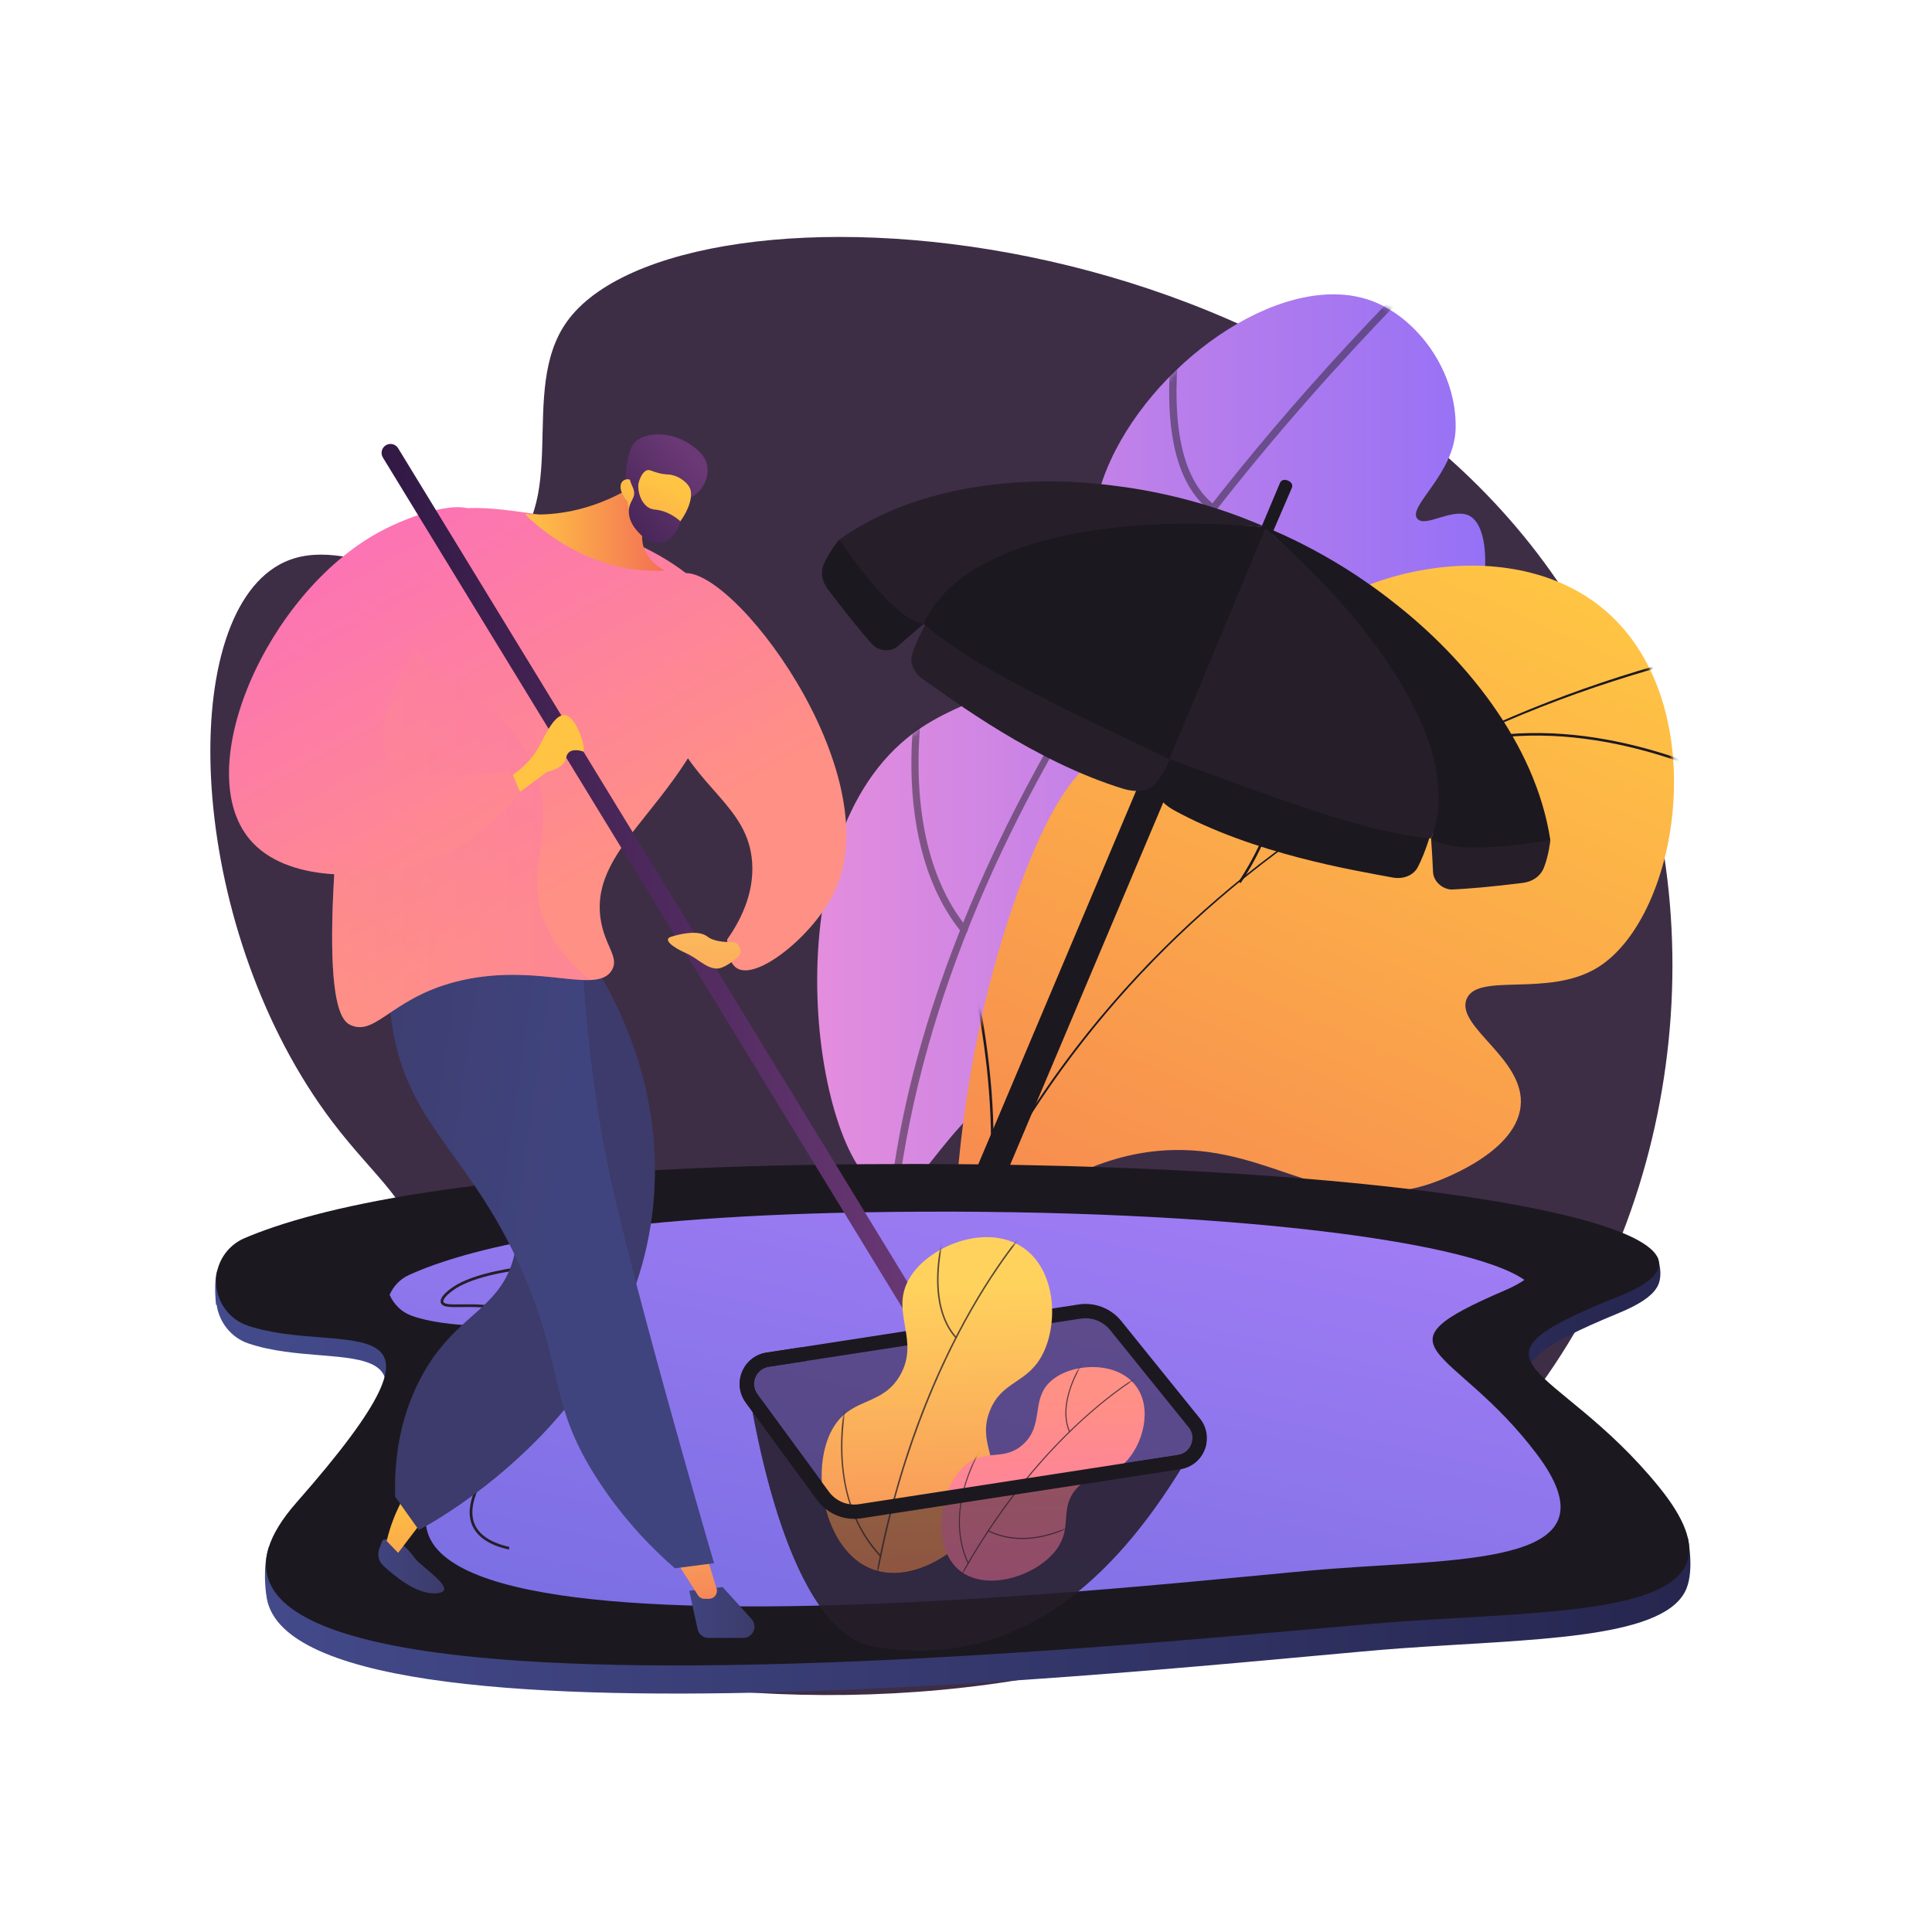 <svg width="371" height="371" viewBox="0 0 371 371" fill="none" xmlns="http://www.w3.org/2000/svg">
<path d="M108.856 61.772C99.27 75.191 110.113 97.225 95.993 107.246C82.249 116.999 65.662 100.6 52.718 108.984C33.515 121.422 36.389 179.288 63.892 215.512C72.163 226.406 79.125 230.684 82.099 242.938C88.486 269.249 64.905 284.612 69.225 297.637C78.951 326.965 233.003 353.11 295.844 265.938C325.193 225.225 330.142 166.042 304.779 120.786C258.947 39.008 130.365 31.66 108.856 61.772Z" fill="#3D2E46"/>
<path d="M170.422 228.795C157.022 225.673 147.276 165.635 173.026 142.724C183.77 133.163 195.266 134.898 204.294 121.364C212.349 109.288 206.756 102.57 213.268 88.4C222.423 68.477 247.48 51.297 263.982 57.995C272.261 61.356 279.726 71.271 279.527 82.201C279.368 90.956 270.253 97.247 272.143 99.582C273.696 101.499 279.25 97.157 282.425 99.196C287.108 102.203 286.111 118.763 277.675 130.435C263.235 150.417 236.18 143.363 230.392 159.112C226.702 169.151 236.43 175.455 231.593 185.495C227.336 194.328 217.864 193.478 203.044 201.624C179.83 214.384 177.606 230.469 170.422 228.795Z" fill="url(#paint0_linear_544_5512)"/>
<mask id="mask0_544_5512" style="mask-type:luminance" maskUnits="userSpaceOnUse" x="156" y="56" width="130" height="173">
<path d="M170.422 228.795C157.022 225.673 147.276 165.635 173.026 142.724C183.77 133.163 195.266 134.898 204.294 121.364C212.349 109.288 206.756 102.57 213.268 88.4C222.423 68.477 247.48 51.297 263.982 57.995C272.261 61.356 279.726 71.271 279.527 82.201C279.368 90.956 270.253 97.247 272.143 99.582C273.696 101.499 279.25 97.157 282.425 99.196C287.108 102.203 286.111 118.763 277.675 130.435C263.235 150.417 236.18 143.363 230.392 159.112C226.702 169.151 236.43 175.455 231.593 185.495C227.336 194.328 217.864 193.478 203.044 201.624C179.83 214.384 177.606 230.469 170.422 228.795Z" fill="white"/>
</mask>
<g mask="url(#mask0_544_5512)">
<g opacity="0.5">
<path d="M170.38 241.354C170.092 241.354 169.824 241.172 169.728 240.884C169.644 240.631 169.715 240.363 169.889 240.185C170.01 239.788 170.122 238.419 170.251 236.85C170.976 228.018 172.902 204.558 187.697 170.652C206.303 128.01 238.09 84.855 282.175 42.384C282.449 42.121 282.884 42.129 283.147 42.402C283.411 42.675 283.402 43.111 283.129 43.374C235.764 89.004 177.971 159.629 171.621 236.962C171.334 240.46 171.282 241.091 170.597 241.319C170.525 241.343 170.452 241.354 170.38 241.354Z" fill="#261F2A"/>
<path d="M213.47 127.22C213.106 127.22 212.803 126.936 212.784 126.569C212.764 126.19 213.055 125.866 213.434 125.847C244.636 124.214 264.386 118.977 275.46 114.872C287.45 110.426 292.128 106.315 292.174 106.274C292.455 106.021 292.89 106.045 293.144 106.327C293.397 106.61 293.374 107.043 293.092 107.297C292.9 107.47 288.249 111.579 276.069 116.112C264.895 120.27 244.97 125.573 213.506 127.219C213.494 127.22 213.482 127.22 213.47 127.22Z" fill="#261F2A"/>
<path d="M233.038 98.386C232.896 98.386 232.753 98.343 232.631 98.252C225.749 93.182 223.227 82.079 225.134 65.253C226.539 52.85 229.964 41.755 229.999 41.644C230.112 41.281 230.497 41.079 230.859 41.192C231.222 41.305 231.424 41.69 231.311 42.053C231.176 42.488 217.943 85.722 233.446 97.146C233.751 97.371 233.817 97.801 233.592 98.107C233.457 98.29 233.249 98.386 233.038 98.386Z" fill="#261F2A"/>
<path d="M185.145 179.235C184.945 179.235 184.747 179.148 184.611 178.98C176.106 168.481 174.721 154.071 175.057 143.831C175.419 132.782 177.81 124.067 177.834 123.98C177.936 123.615 178.315 123.401 178.68 123.502C179.046 123.604 179.26 123.983 179.159 124.348C179.135 124.434 176.783 133.016 176.429 143.907C176.105 153.903 177.447 167.952 185.679 178.115C185.918 178.41 185.873 178.842 185.578 179.081C185.45 179.184 185.297 179.235 185.145 179.235Z" fill="#261F2A"/>
</g>
</g>
<path d="M182.963 243.452C183.519 211.259 189.72 187.599 195.033 172.445C199.203 160.55 206.227 144.193 215.397 143.985C219.791 143.886 221.463 147.568 226.095 147.263C234.841 146.687 237.677 132.981 245.074 124.201C257.727 109.181 289.282 101.985 307.471 116.591C329.374 134.18 322.778 176.061 306.71 185.837C297.189 191.629 283.585 186.61 281.599 191.924C279.6 197.272 292.99 203.399 292.001 212.468C290.978 221.856 275.344 227.084 274.399 227.389C255.505 233.484 244.63 220.396 225.289 220.84C214.797 221.081 200.245 225.34 182.963 243.452Z" fill="url(#paint1_linear_544_5512)"/>
<mask id="mask1_544_5512" style="mask-type:luminance" maskUnits="userSpaceOnUse" x="182" y="108" width="140" height="136">
<path d="M182.963 243.452C183.519 211.259 189.72 187.599 195.033 172.445C199.203 160.55 206.227 144.193 215.397 143.985C219.791 143.886 221.463 147.568 226.095 147.263C234.841 146.687 237.677 132.981 245.074 124.201C257.727 109.181 289.282 101.985 307.471 116.591C329.374 134.18 322.778 176.061 306.71 185.837C297.189 191.629 283.585 186.61 281.599 191.924C279.6 197.272 292.99 203.399 292.001 212.468C290.978 221.856 275.344 227.084 274.399 227.389C255.505 233.484 244.63 220.396 225.289 220.84C214.797 221.081 200.245 225.34 182.963 243.452Z" fill="white"/>
</mask>
<g mask="url(#mask1_544_5512)">
<path d="M173.958 267.583L174.433 267.707C193.601 194.646 254.04 140.876 336.106 123.871L336.006 123.39C297.113 131.45 261.748 148.455 233.736 172.569C204.286 197.92 183.615 230.775 173.958 267.583Z" fill="#1C1820"/>
<path d="M175.222 155.688C185.378 173.679 191.973 205.844 189.922 227.389L190.41 227.435C192.469 205.806 185.847 173.512 175.649 155.447L175.222 155.688Z" fill="#1C1820"/>
<path d="M177.885 253.284L178.307 253.535C184.065 243.871 194.488 237.49 209.286 234.569C220.136 232.426 233.042 232.16 247.646 233.776L247.7 233.289C233.046 231.667 220.09 231.936 209.191 234.087C194.251 237.037 183.718 243.495 177.885 253.284Z" fill="#1C1820"/>
<path d="M237.845 169.301L238.253 169.574C250.044 151.916 249.688 129.591 247.312 113.972L246.827 114.046C249.19 129.579 249.549 151.775 237.845 169.301Z" fill="#1C1820"/>
<path d="M278.658 142.906L278.789 143.379C301.846 137.016 325.148 146.366 336.986 152.506L337.212 152.07C325.31 145.898 301.877 136.499 278.658 142.906Z" fill="#1C1820"/>
</g>
<path d="M171.779 261.634C171.025 263.418 171.555 265.226 172.911 265.798L173.23 265.934C174.585 266.506 176.252 265.627 177.006 263.843L228.56 141.844C229.314 140.06 228.827 138.149 227.472 137.577L227.152 137.442C225.797 136.869 224.087 137.851 223.333 139.635L171.779 261.634Z" fill="#1C1820"/>
<path d="M241.776 102.278C241.555 102.804 241.717 103.373 242.468 103.693C243.219 104.013 243.741 103.735 243.967 103.212C245.33 100.049 246.692 96.887 248.055 93.725C248.281 93.201 248.11 92.623 247.325 92.288C246.54 91.954 246.005 92.232 245.784 92.757C244.448 95.931 243.112 99.105 241.776 102.278Z" fill="#1C1820"/>
<path d="M297.716 161.348C297.718 161.348 297.429 164.148 296.5 166.552C295.857 168.219 294.353 169.3 292.433 169.541C286.363 170.304 281.848 170.668 278.973 170.809C278.089 170.854 277.15 170.506 276.416 169.866C275.682 169.226 275.23 168.361 275.19 167.511C275.092 165.346 274.965 163.174 274.808 160.996C282.3 160.731 289.947 160.84 297.716 161.348Z" fill="#261F2A"/>
<path d="M274.891 159.577C274.896 159.579 273.728 163.718 272.271 166.492C271.437 168.084 269.563 168.864 267.515 168.527C260.147 167.132 240.881 164.069 225.346 155.538C223.264 154.371 221.578 152.493 221.841 150.417C222.339 146.494 223.303 145.219 223.308 145.221C240.516 147.934 257.848 152.674 274.891 159.577Z" fill="#1C1820"/>
<path d="M242.33 100.908C242.175 100.999 254.625 105.312 267.792 115.817C280.964 126.081 294.854 142.537 297.716 161.348C297.603 161.186 279.894 164.847 274.807 160.995C277.77 154.975 268.429 123.432 242.33 100.908Z" fill="#1C1820"/>
<path d="M242.33 100.908C235.968 115.67 229.627 130.441 223.308 145.221C223.302 145.291 231.312 148.251 241.56 151.984C251.866 155.629 264.41 160.047 274.807 160.995C281.44 144.495 264.654 120.029 242.33 100.908Z" fill="#261F2A"/>
<path d="M161.148 103.636C161.146 103.635 159.34 105.794 158.264 108.135C157.516 109.758 157.789 111.59 158.955 113.135C162.638 118.02 165.524 121.511 167.426 123.671C168.011 124.336 168.914 124.767 169.885 124.848C170.855 124.928 171.791 124.649 172.428 124.085C174.049 122.647 175.695 121.224 177.367 119.819C172.334 114.261 166.927 108.854 161.148 103.636Z" fill="#1C1820"/>
<path d="M178.326 118.77C178.321 118.768 176.167 122.49 175.194 125.468C174.633 127.175 175.38 129.063 177.049 130.297C183.184 134.609 198.808 146.289 215.753 151.484C218.042 152.164 220.563 152.064 221.868 150.429C224.335 147.337 224.577 145.757 224.573 145.755C210.633 135.306 195.154 126.18 178.326 118.77Z" fill="#261F2A"/>
<path d="M243.092 101.229C243.135 101.404 231.365 95.482 214.655 93.362C198.113 91.069 176.632 92.578 161.148 103.636C161.343 103.604 171.06 118.855 177.367 119.818C179.62 113.498 208.75 98.212 243.092 101.229Z" fill="#261F2A"/>
<path d="M243.092 101.23C236.94 116.08 230.767 130.922 224.573 145.755C224.526 145.808 216.821 142.127 207.001 137.38C197.205 132.53 185.294 126.614 177.367 119.818C184.577 103.562 213.821 98.548 243.092 101.23Z" fill="#1C1820"/>
<path d="M323.834 305.092C323.84 305.077 323.846 305.062 323.852 305.047C325.362 301.329 324.14 295.435 324.14 295.435L322.711 296.193C321.767 294.298 320.412 292.209 318.592 289.895C298.608 264.495 277.898 265.734 310.941 252.105C314.761 250.529 317.093 248.945 318.064 247.379L318.065 247.379C318.065 247.379 319.69 245.442 318.244 241.356C317.588 241.356 317.029 241.861 316.614 242.412C304.64 232.562 239.486 224.673 155.942 226.086C90.253 227.196 60.381 234.72 46.976 240.597C45.041 241.446 43.506 242.936 42.557 244.763C42.346 244.454 42.088 244.14 41.77 243.821C40.959 245.893 41.489 250.612 41.489 250.612C41.489 250.612 41.528 250.58 41.594 250.522C42.091 253.957 44.415 256.857 47.664 257.967C65.621 264.103 91.92 251.922 56.905 292.993C54.529 295.78 52.923 298.341 52.006 300.696C51.817 299.356 51.68 298.037 51.68 296.912C50.301 300.833 51.119 306.199 51.119 306.199C51.122 306.205 51.125 306.21 51.129 306.216C54.564 340.122 238.023 318.768 268.887 316.534C293.533 314.751 318.8 314.892 323.578 305.642C323.578 305.642 323.578 305.643 323.579 305.643C323.672 305.467 323.755 305.281 323.834 305.092Z" fill="url(#paint2_linear_544_5512)"/>
<path d="M255.429 306.102C228.124 308.221 51.035 330.493 86.408 285.949C114.326 250.798 93.359 261.225 79.043 255.971C77.144 255.271 75.636 253.753 74.813 251.827C74.405 250.885 74.165 249.838 74.123 248.748C74.002 245.446 75.745 242.404 78.496 241.109C89.184 236.079 112.999 229.636 165.374 228.688C247.824 227.189 307.811 237.894 292.731 248.878C291.776 249.572 290.527 250.266 288.959 250.959C262.615 262.619 279.124 261.559 295.056 283.298C310.989 305.043 282.729 303.977 255.429 306.102Z" fill="url(#paint3_linear_544_5512)"/>
<path d="M255.429 306.102C228.124 308.221 51.035 330.492 86.408 285.949C114.326 250.798 93.359 261.224 79.043 255.971C77.144 255.271 75.637 253.753 74.814 251.826C75.552 250.11 76.844 248.698 78.496 247.923C89.184 242.893 112.998 236.45 165.374 235.502C230.407 234.319 281.467 240.731 292.731 248.877C291.776 249.571 290.527 250.265 288.958 250.959C262.615 262.618 279.124 261.559 295.056 283.297C310.989 305.042 282.729 303.977 255.429 306.102Z" fill="url(#paint4_linear_544_5512)"/>
<path d="M318.592 285.557C298.608 260.926 277.898 262.127 310.941 248.91C343.983 235.693 265.883 221.876 155.942 223.678C90.253 224.755 60.381 232.051 46.976 237.751C43.526 239.217 41.343 242.665 41.496 246.411C41.649 250.156 44.105 253.416 47.664 254.595C65.621 260.546 91.921 248.733 56.905 288.561C12.539 339.026 234.643 313.794 268.887 311.39C303.131 308.987 338.576 310.189 318.592 285.557Z" fill="#1C1820"/>
<path opacity="0.5" d="M255.429 301.273C228.124 303.328 51.035 324.926 86.408 281.73C114.326 247.642 93.359 257.753 79.043 252.659C77.144 251.98 75.636 250.508 74.813 248.64C74.405 247.726 74.165 246.711 74.123 245.654C74.002 242.452 75.745 239.502 78.496 238.246C89.184 233.368 112.999 227.12 165.374 226.201C247.824 224.747 307.811 235.128 292.731 245.78C291.776 246.453 290.527 247.126 288.959 247.798C262.615 259.105 279.124 258.078 295.056 279.159C310.989 300.246 282.729 299.213 255.429 301.273Z" fill="#1C1820"/>
<path d="M255.429 301.273C228.124 303.328 51.035 324.926 86.408 281.73C114.326 247.642 93.359 257.753 79.043 252.659C77.144 251.98 75.637 250.508 74.814 248.64C75.552 246.976 76.844 245.606 78.496 244.855C89.184 239.977 112.998 233.728 165.374 232.809C230.407 231.662 281.467 237.88 292.731 245.78C291.776 246.453 290.527 247.126 288.958 247.798C262.615 259.105 279.124 258.078 295.056 279.159C310.989 300.246 282.729 299.213 255.429 301.273Z" fill="url(#paint5_linear_544_5512)"/>
<path d="M97.713 297.568C94.187 296.77 91.867 295.303 90.817 293.206C88.367 288.312 93.537 281.3 98.537 274.519C103.344 267.999 108.315 261.257 105.99 256.921C104.202 253.585 98.448 252.146 96.558 251.674C93.559 250.925 90.684 250.964 88.586 250.995C86.392 251.025 84.943 251.046 84.658 250.157C84.43 249.446 85.088 248.535 86.67 247.372C92.91 242.79 110.165 242.066 119.895 242.042L119.896 242.562C112.114 242.581 93.327 243.129 86.979 247.791C85.128 249.151 85.085 249.787 85.153 249.998C85.32 250.521 86.758 250.5 88.578 250.475C90.706 250.445 93.619 250.405 96.681 251.169C98.63 251.656 104.551 253.136 106.448 256.675C108.928 261.301 104.084 267.872 98.955 274.828C94.048 281.483 88.975 288.364 91.282 292.973C92.259 294.924 94.461 296.299 97.828 297.06L97.713 297.568Z" fill="#261F2A"/>
<path d="M73.478 295.743L72.854 297.334C72.403 298.482 72.691 299.79 73.589 300.635C75.768 302.686 80.001 306.149 83.59 305.972C88.673 305.722 80.921 300.983 79.633 299.173C76.223 294.379 73.478 295.743 73.478 295.743Z" fill="url(#paint6_linear_544_5512)"/>
<path d="M78.168 286.506C78.168 286.506 75.585 290.223 74.254 295.923L76.455 298.195L81.179 291.989L78.168 286.506Z" fill="url(#paint7_linear_544_5512)"/>
<path d="M111.664 181.589C116.184 188.027 126.763 205.024 125.7 227.866C123.699 270.839 82.437 292.762 80.424 293.79C78.91 291.67 77.396 289.551 75.882 287.431C75.705 281.515 76.326 272.766 81.035 264.159C86.548 254.084 93.28 252.214 96.951 245.704C100.972 238.573 101.522 225.518 84.486 199.491C93.545 193.523 102.604 187.556 111.664 181.589Z" fill="url(#paint8_linear_544_5512)"/>
<path d="M132.347 305.467L133.994 312.982C134.27 313.904 135.118 314.535 136.08 314.534L142.706 314.526C144.592 314.524 145.581 312.287 144.315 310.89L138.758 304.763L132.347 305.467Z" fill="url(#paint9_linear_544_5512)"/>
<path d="M129.004 298.439L134.008 306.313C134.289 306.754 134.775 307.021 135.298 307.021H136.143C137.17 307.021 137.905 306.028 137.604 305.046L135.374 297.754L129.004 298.439Z" fill="url(#paint10_linear_544_5512)"/>
<path d="M75.408 179.276C74.909 182.437 74.326 187.723 74.951 194.132C77.139 216.541 91.001 220.907 101.463 246.928C108.321 263.983 105.564 270.064 114.948 284.411C120.066 292.235 125.664 297.732 129.599 301.156C132.106 300.831 134.612 300.506 137.118 300.181C135.047 293.084 132.097 282.849 128.661 270.469C118.274 233.034 116.315 222.349 115.417 217.03C113.995 208.609 112.336 196.497 111.664 181.589C112.923 179.128 113.18 177.214 112.434 175.847C110.08 171.536 97.738 172.679 75.408 179.276Z" fill="url(#paint11_linear_544_5512)"/>
<path d="M78.942 100.807C72.344 105.12 69.801 112.495 66.495 142.022C60.831 192.598 65.484 196.038 67.409 196.875C72.464 199.072 75.678 190.684 90.036 187.961C104.244 185.266 114.617 190.915 117.462 186.361C119.039 183.838 116.108 181.699 115.331 176.454C113.118 161.502 133.204 153.606 139.175 129.223C140.211 124.991 140.069 123.34 140.008 122.783C138.592 109.673 117.953 100.93 102.97 98.734C93.957 97.412 85.936 96.237 78.942 100.807Z" fill="url(#paint12_linear_544_5512)"/>
<path d="M123.4 92.1C123.4 92.1 113.901 99.699 100.815 98.717C100.815 98.717 111.682 110.481 127.714 109.567C127.714 109.567 119.749 106.099 125.234 97.548L123.4 92.1Z" fill="url(#paint13_linear_544_5512)"/>
<path d="M132.631 95.501C134.641 94.613 136.207 91.977 135.822 89.543C135.491 87.449 133.807 86.235 132.799 85.508C129.877 83.403 125.208 82.505 122.231 84.614C120.467 85.864 120.247 90.385 120.166 91.175C120.076 92.069 120.503 92.631 120.722 93.467C121.024 94.626 121.488 96.459 122.218 99.499C122.692 98.987 123.32 98.377 124.111 97.776C124.416 97.545 125.62 96.651 126.986 96.115C129.722 95.039 130.726 96.343 132.631 95.501Z" fill="url(#paint14_linear_544_5512)"/>
<path d="M120.52 96.337C120.52 96.337 120.692 100.853 124.928 102.871C128.721 104.677 133.843 96.769 132.478 93.721C132.023 92.704 130.596 91.59 129.127 91.236C128.259 91.028 127.831 91.197 126.42 90.828C125.118 90.488 124.868 90.183 124.363 90.28C123.732 90.401 122.923 91.111 122.299 93.911C121.996 92.814 121.309 92.075 120.559 92.023C120.439 92.015 120.092 92.046 119.806 92.226C118.771 92.877 118.958 94.553 120.52 96.337Z" fill="url(#paint15_linear_544_5512)"/>
<path d="M124.472 89.697C124.575 89.927 123.668 90.284 123.107 91.194C122.018 92.959 122.636 96.154 124.401 97.382C125.445 98.108 126.12 97.611 128.054 98.439C129.251 98.951 130.112 99.62 130.632 100.08C130.097 102.385 128.452 104.062 126.613 104.239C124.633 104.429 123.144 102.811 122.521 102.134C122.104 101.681 120.768 100.234 120.751 98.258C120.734 96.198 122.133 95.744 121.702 94.117C121.485 93.296 120.937 92.688 120.855 91.288C120.833 90.907 120.852 90.593 120.872 90.385C122.376 89.912 124.323 89.363 124.472 89.697Z" fill="url(#paint16_linear_544_5512)"/>
<path opacity="0.3" d="M105.006 178.019C99.963 167.06 107.086 160.627 102.949 148.536C97.467 132.514 81.132 132.62 77.237 119.395C75.902 114.864 75.971 108.572 80.593 99.847C80.037 100.135 79.486 100.452 78.942 100.807C72.344 105.12 69.801 112.495 66.495 142.022C60.831 192.598 65.484 196.038 67.409 196.875C72.464 199.072 75.678 190.684 90.036 187.961C100.31 186.013 108.577 188.425 113.444 188.189C110.024 185.599 106.969 182.284 105.006 178.019Z" fill="url(#paint17_linear_544_5512)"/>
<path d="M139.632 180.419C139.662 182.562 140.018 185.141 141.65 186.012C145.647 188.144 156.247 179.483 160.171 171.399C171.315 148.44 139.775 107.118 130.639 110.213C125.722 111.879 123.911 127.557 128.662 139.279C133.572 151.397 143.661 154.762 144.432 165.563C144.883 171.884 141.889 177.211 139.632 180.419Z" fill="url(#paint18_linear_544_5512)"/>
<path d="M91.407 98.596C89.17 95.647 79.325 98.595 72.665 102.253C51.225 114.031 36.501 147.62 47.982 161.22C54.984 169.516 70.435 168.832 79.706 166.105C91.022 162.777 97.542 155.11 99.864 152.078C99.178 150.707 98.492 149.335 97.806 147.964C78.704 151.029 75.03 145.865 74.265 144.536C71.54 139.798 75.789 131.66 83.865 116.195C89.634 105.147 93.079 100.799 91.407 98.596Z" fill="url(#paint19_linear_544_5512)"/>
<path d="M178.2 257.632C177.623 257.632 177.059 257.34 176.736 256.812L73.525 87.859C73.032 87.051 73.286 85.996 74.094 85.502C74.901 85.008 75.956 85.263 76.451 86.07L179.661 255.024C180.155 255.832 179.9 256.887 179.093 257.38C178.814 257.551 178.505 257.632 178.2 257.632Z" fill="url(#paint20_linear_544_5512)"/>
<path d="M98.46 148.794C98.46 148.794 101.886 146.594 103.595 143.222C105.304 139.849 106.871 136.881 108.73 137.369C110.589 137.858 112.44 143.05 112.065 144.336C112.065 144.336 109.157 143.22 108.73 145.453C108.302 147.685 105.077 148.194 105.077 148.194L99.864 152.078L98.46 148.794Z" fill="url(#paint21_linear_544_5512)"/>
<path d="M141.886 181.689C141.671 181.203 141.186 180.89 140.654 180.902C139.408 180.932 137.12 180.84 135.881 179.874C134.12 178.503 130.674 179.329 128.896 179.874C127.119 180.419 129.402 182.008 131.689 183.013C133.975 184.019 135.506 185.884 137.527 185.99C138.938 186.064 140.789 184.584 141.778 183.684C142.199 183.299 142.329 182.691 142.098 182.169L141.886 181.689Z" fill="url(#paint22_linear_544_5512)"/>
<path opacity="0.5" d="M144.578 263.706C143.857 264.251 143.495 265.147 143.637 266.04C144.926 274.12 151.56 313.429 167.838 316.178C200.07 321.622 218.99 296.186 230.371 275.964L211.296 252.334L148.19 260.976L144.578 263.706Z" fill="#261F2A"/>
<path opacity="0.5" d="M162.683 290.292L158.686 288.005C158.686 288.005 150.129 275.107 143.658 265.185C143.603 265.462 143.591 265.751 143.637 266.04C144.926 274.12 151.56 313.429 167.838 316.178C197.74 321.229 216.184 299.702 227.781 280.418L162.683 290.292Z" fill="#261F2A"/>
<path d="M164.033 291.668C161.254 291.668 158.623 290.357 156.945 288.068L143.219 269.347C141.952 267.618 141.685 265.404 142.505 263.423C143.325 261.443 145.079 260.065 147.198 259.738L207.116 250.496C210.207 250.019 213.347 251.235 215.311 253.669L230.41 272.377C231.78 274.074 232.127 276.302 231.34 278.336C230.552 280.371 228.795 281.783 226.639 282.116L165.389 291.564C164.935 291.634 164.482 291.668 164.033 291.668ZM208.452 253.143C208.147 253.143 207.841 253.166 207.536 253.213L147.617 262.455C146.456 262.634 145.494 263.39 145.045 264.475C144.596 265.56 144.742 266.774 145.437 267.721L159.162 286.442C160.503 288.271 162.729 289.192 164.97 288.847L226.22 279.399C227.393 279.218 228.348 278.45 228.776 277.344C229.204 276.238 229.015 275.026 228.271 274.104L213.172 255.395C212.015 253.962 210.265 253.143 208.452 253.143Z" fill="#1C1820"/>
<path d="M167.627 301.373C176.696 304.657 188.749 295.317 190.631 286.499C191.961 280.268 187.655 276.903 190.108 270.84C192.437 265.081 197.274 265.758 200.201 260.081C203.29 254.09 202.787 243.866 196.424 239.557C189.301 234.733 177.872 239.378 174.411 245.877C171.071 252.148 176.646 257.344 172.884 264.031C169.585 269.894 163.942 268.312 160.353 273.611C155.165 281.272 157.954 297.87 167.627 301.373Z" fill="url(#paint23_linear_544_5512)"/>
<mask id="mask2_544_5512" style="mask-type:luminance" maskUnits="userSpaceOnUse" x="157" y="237" width="46" height="66">
<path d="M167.627 301.373C176.696 304.657 188.749 295.317 190.631 286.499C191.961 280.268 187.655 276.903 190.108 270.84C192.437 265.081 197.274 265.758 200.201 260.081C203.29 254.09 202.787 243.866 196.424 239.557C189.301 234.733 177.872 239.378 174.411 245.877C171.071 252.148 176.646 257.344 172.884 264.031C169.585 269.894 163.942 268.312 160.353 273.611C155.165 281.272 157.954 297.87 167.627 301.373Z" fill="white"/>
</mask>
<g mask="url(#mask2_544_5512)">
<g opacity="0.77">
<path d="M167.89 305.413C167.953 305.407 168.007 305.359 168.018 305.294C172.281 280.253 180.545 262.156 186.727 251.383C193.422 239.717 199.178 233.9 199.235 233.843C199.292 233.786 199.292 233.695 199.235 233.638C199.179 233.582 199.087 233.582 199.031 233.639C198.973 233.696 193.19 239.541 186.476 251.24C182.534 258.108 179.046 265.623 176.108 273.575C172.436 283.515 169.618 294.17 167.733 305.245C167.72 305.324 167.773 305.398 167.851 305.412C167.864 305.414 167.877 305.414 167.89 305.413Z" fill="#261F2A"/>
<path d="M183.602 257.005C183.631 257.002 183.66 256.99 183.684 256.969C183.743 256.916 183.749 256.825 183.696 256.765C179.831 252.432 179.887 245.699 180.616 240.814C181.407 235.501 183.143 231.163 183.16 231.119C183.19 231.045 183.154 230.961 183.08 230.931C183.006 230.902 182.922 230.937 182.892 231.011C182.875 231.055 181.128 235.42 180.331 240.765C179.592 245.714 179.54 252.54 183.48 256.958C183.512 256.993 183.558 257.01 183.602 257.005Z" fill="#261F2A"/>
<path d="M175.991 289.077C181.922 288.489 186.814 285.384 190.12 282.572C194.579 278.779 197.189 274.686 197.215 274.645C197.257 274.578 197.237 274.489 197.17 274.446C197.102 274.404 197.013 274.424 196.97 274.491C196.945 274.532 194.354 278.592 189.927 282.357C185.85 285.823 179.335 289.742 171.449 288.723C171.37 288.713 171.297 288.769 171.287 288.848C171.277 288.927 171.332 288.999 171.412 289.01C172.995 289.214 174.525 289.223 175.991 289.077Z" fill="#261F2A"/>
<path d="M169.107 298.943C169.137 298.94 169.167 298.927 169.191 298.904C169.249 298.85 169.252 298.759 169.198 298.7C156.664 285.31 163.751 264.347 163.897 264.02C163.936 263.961 163.926 263.88 163.871 263.832C163.811 263.779 163.719 263.786 163.667 263.846C163.557 263.973 161.737 269.314 161.516 276.414C161.318 282.818 162.453 291.917 168.987 298.898C169.019 298.932 169.064 298.947 169.107 298.943Z" fill="#261F2A"/>
</g>
</g>
<path d="M184.321 301.618C189.749 305.931 200.099 302.326 203.399 296.748C205.731 292.806 203.567 289.528 206.625 285.958C209.53 282.567 212.671 284.136 215.965 280.937C219.44 277.562 221.437 270.481 218.088 266.088C214.338 261.171 205.488 261.721 201.643 265.357C197.932 268.866 200.542 273.682 196.448 277.378C192.859 280.618 189.376 278.248 185.718 281.038C180.43 285.07 178.532 297.018 184.321 301.618Z" fill="url(#paint24_linear_544_5512)"/>
<mask id="mask3_544_5512" style="mask-type:luminance" maskUnits="userSpaceOnUse" x="180" y="262" width="40" height="42">
<path d="M184.321 301.618C189.749 305.931 200.099 302.326 203.399 296.748C205.731 292.806 203.567 289.528 206.625 285.958C209.53 282.567 212.671 284.136 215.965 280.937C219.44 277.562 221.437 270.481 218.088 266.088C214.338 261.171 205.488 261.721 201.643 265.357C197.932 268.866 200.542 273.682 196.448 277.378C192.859 280.618 189.376 278.248 185.718 281.038C180.43 285.07 178.532 297.018 184.321 301.618Z" fill="white"/>
</mask>
<g mask="url(#mask3_544_5512)">
<g opacity="0.77">
<path d="M183.576 304.431C183.62 304.441 183.668 304.421 183.69 304.379C192.325 288.292 202.097 277.852 208.774 271.927C216.005 265.51 221.259 262.863 221.311 262.837C221.362 262.812 221.383 262.75 221.357 262.698C221.332 262.647 221.27 262.626 221.218 262.652C221.166 262.678 215.888 265.337 208.636 271.772C204.379 275.55 200.282 279.872 196.461 284.618C191.684 290.55 187.326 297.166 183.507 304.28C183.48 304.331 183.499 304.394 183.55 304.421C183.558 304.426 183.567 304.429 183.576 304.431Z" fill="#261F2A"/>
<path d="M205.359 275.043C205.379 275.047 205.401 275.046 205.422 275.037C205.475 275.014 205.5 274.953 205.477 274.901C203.835 271.064 205.414 266.489 207.029 263.327C208.784 259.888 210.959 257.329 210.981 257.304C211.018 257.26 211.013 257.195 210.969 257.157C210.926 257.12 210.86 257.125 210.823 257.169C210.801 257.194 208.612 259.769 206.846 263.229C205.21 266.431 203.612 271.07 205.286 274.982C205.3 275.014 205.327 275.035 205.359 275.043Z" fill="#261F2A"/>
<path d="M192.833 295.154C197.009 296.111 201.054 295.114 203.949 293.955C207.856 292.391 210.57 290.199 210.597 290.177C210.642 290.141 210.648 290.076 210.612 290.031C210.576 289.987 210.511 289.98 210.466 290.016C210.439 290.038 207.745 292.212 203.867 293.764C200.296 295.193 194.96 296.372 189.82 293.874C189.768 293.849 189.706 293.87 189.681 293.922C189.656 293.973 189.677 294.035 189.729 294.06C190.761 294.562 191.802 294.918 192.833 295.154Z" fill="#261F2A"/>
<path d="M185.885 300.301C185.907 300.306 185.93 300.304 185.952 300.294C186.004 300.27 186.027 300.209 186.003 300.157C180.527 288.164 190.153 275.502 190.327 275.313C190.367 275.282 190.379 275.224 190.352 275.179C190.323 275.13 190.259 275.113 190.21 275.142C190.106 275.204 187.643 278.426 185.869 283.214C184.268 287.532 182.959 293.991 185.814 300.243C185.828 300.273 185.855 300.294 185.885 300.301Z" fill="#261F2A"/>
</g>
</g>
<path opacity="0.5" d="M162.683 290.292L158.686 288.005C158.686 288.005 150.129 275.107 143.658 265.185C143.603 265.462 143.591 265.751 143.637 266.04C144.926 274.12 151.56 313.429 167.838 316.178C197.74 321.229 216.184 299.702 227.781 280.418L162.683 290.292Z" fill="#261F2A"/>
<path d="M228.993 276.257C228.981 276.622 228.914 276.988 228.776 277.344C228.348 278.45 227.392 279.218 226.22 279.399L164.97 288.847C162.729 289.192 160.503 288.271 159.162 286.442L145.437 267.722C144.742 266.774 144.595 265.561 145.045 264.475C145.494 263.39 146.456 262.635 147.617 262.456L154.824 261.344C154.465 260.474 154.115 259.601 153.772 258.725L147.198 259.739C145.079 260.065 143.325 261.443 142.505 263.424C141.685 265.404 141.952 267.619 143.219 269.347L156.945 288.068C158.623 290.357 161.254 291.668 164.033 291.668C164.482 291.668 164.935 291.634 165.389 291.564L226.639 282.116C228.795 281.784 230.552 280.371 231.34 278.337C231.486 277.96 231.592 277.576 231.661 277.191C230.759 276.91 229.867 276.605 228.993 276.257Z" fill="#1C1820"/>
<defs>
<linearGradient id="paint0_linear_544_5512" x1="156.924" y1="142.719" x2="285.208" y2="142.719" gradientUnits="userSpaceOnUse">
<stop offset="0.004" stop-color="#E38DDD"/>
<stop offset="1" stop-color="#9571F6"/>
</linearGradient>
<linearGradient id="paint1_linear_544_5512" x1="285.025" y1="107.621" x2="192.239" y2="313.125" gradientUnits="userSpaceOnUse">
<stop stop-color="#FFC444"/>
<stop offset="0.996" stop-color="#F36F56"/>
</linearGradient>
<linearGradient id="paint2_linear_544_5512" x1="41.319" y1="275.569" x2="324.607" y2="275.569" gradientUnits="userSpaceOnUse">
<stop stop-color="#444B8C"/>
<stop offset="0.996" stop-color="#26264F"/>
</linearGradient>
<linearGradient id="paint3_linear_544_5512" x1="186.513" y1="313.925" x2="187.276" y2="228.572" gradientUnits="userSpaceOnUse">
<stop stop-color="#2C759E"/>
<stop offset="1" stop-color="#051042"/>
</linearGradient>
<linearGradient id="paint4_linear_544_5512" x1="204.977" y1="193.268" x2="158.123" y2="404.57" gradientUnits="userSpaceOnUse">
<stop stop-color="#2C759E"/>
<stop offset="1" stop-color="#051042"/>
</linearGradient>
<linearGradient id="paint5_linear_544_5512" x1="204.644" y1="190.925" x2="158.687" y2="398.181" gradientUnits="userSpaceOnUse">
<stop stop-color="#AA80F9"/>
<stop offset="0.996" stop-color="#6165D7"/>
</linearGradient>
<linearGradient id="paint6_linear_544_5512" x1="72.644" y1="300.771" x2="85.299" y2="300.771" gradientUnits="userSpaceOnUse">
<stop stop-color="#40447E"/>
<stop offset="0.996" stop-color="#3C3B6B"/>
</linearGradient>
<linearGradient id="paint7_linear_544_5512" x1="76.357" y1="286" x2="83.213" y2="326.112" gradientUnits="userSpaceOnUse">
<stop stop-color="#FFC444"/>
<stop offset="0.996" stop-color="#F36F56"/>
</linearGradient>
<linearGradient id="paint8_linear_544_5512" x1="168.882" y1="255.555" x2="132.542" y2="246.642" gradientUnits="userSpaceOnUse">
<stop stop-color="#40447E"/>
<stop offset="0.996" stop-color="#3C3B6B"/>
</linearGradient>
<linearGradient id="paint9_linear_544_5512" x1="132.347" y1="309.648" x2="144.883" y2="309.648" gradientUnits="userSpaceOnUse">
<stop stop-color="#40447E"/>
<stop offset="0.996" stop-color="#3C3B6B"/>
</linearGradient>
<linearGradient id="paint10_linear_544_5512" x1="129.079" y1="276.988" x2="135.936" y2="317.099" gradientUnits="userSpaceOnUse">
<stop stop-color="#FFD25D"/>
<stop offset="0.996" stop-color="#F36F56"/>
</linearGradient>
<linearGradient id="paint11_linear_544_5512" x1="105.955" y1="235.489" x2="50.759" y2="227.604" gradientUnits="userSpaceOnUse">
<stop stop-color="#40447E"/>
<stop offset="0.996" stop-color="#3C3B6B"/>
</linearGradient>
<linearGradient id="paint12_linear_544_5512" x1="109.759" y1="170.165" x2="66.219" y2="92.342" gradientUnits="userSpaceOnUse">
<stop stop-color="#FF9085"/>
<stop offset="1" stop-color="#FB6FBB"/>
</linearGradient>
<linearGradient id="paint13_linear_544_5512" x1="100.815" y1="100.859" x2="127.714" y2="100.859" gradientUnits="userSpaceOnUse">
<stop stop-color="#FFC444"/>
<stop offset="0.996" stop-color="#F36F56"/>
</linearGradient>
<linearGradient id="paint14_linear_544_5512" x1="109.509" y1="104.95" x2="131.814" y2="86.544" gradientUnits="userSpaceOnUse">
<stop stop-color="#311944"/>
<stop offset="1" stop-color="#6B3976"/>
</linearGradient>
<linearGradient id="paint15_linear_544_5512" x1="127.042" y1="92.47" x2="109.724" y2="127.7" gradientUnits="userSpaceOnUse">
<stop stop-color="#FFC444"/>
<stop offset="0.996" stop-color="#F36F56"/>
</linearGradient>
<linearGradient id="paint16_linear_544_5512" x1="111.717" y1="107.646" x2="134.044" y2="89.221" gradientUnits="userSpaceOnUse">
<stop stop-color="#311944"/>
<stop offset="1" stop-color="#6B3976"/>
</linearGradient>
<linearGradient id="paint17_linear_544_5512" x1="63.78" y1="148.542" x2="113.444" y2="148.542" gradientUnits="userSpaceOnUse">
<stop stop-color="#FF9085"/>
<stop offset="1" stop-color="#FB6FBB"/>
</linearGradient>
<linearGradient id="paint18_linear_544_5512" x1="143.163" y1="151.476" x2="99.623" y2="73.653" gradientUnits="userSpaceOnUse">
<stop stop-color="#FF9085"/>
<stop offset="1" stop-color="#FB6FBB"/>
</linearGradient>
<linearGradient id="paint19_linear_544_5512" x1="96.29" y1="177.7" x2="52.751" y2="99.877" gradientUnits="userSpaceOnUse">
<stop stop-color="#FF9085"/>
<stop offset="1" stop-color="#FB6FBB"/>
</linearGradient>
<linearGradient id="paint20_linear_544_5512" x1="73.273" y1="171.441" x2="179.913" y2="171.441" gradientUnits="userSpaceOnUse">
<stop stop-color="#311944"/>
<stop offset="1" stop-color="#6B3976"/>
</linearGradient>
<linearGradient id="paint21_linear_544_5512" x1="104.709" y1="159.61" x2="101.624" y2="230.233" gradientUnits="userSpaceOnUse">
<stop stop-color="#FFC444"/>
<stop offset="0.996" stop-color="#F36F56"/>
</linearGradient>
<linearGradient id="paint22_linear_544_5512" x1="136.137" y1="160.983" x2="133.051" y2="231.606" gradientUnits="userSpaceOnUse">
<stop stop-color="#FFD25D"/>
<stop offset="0.996" stop-color="#F36F56"/>
</linearGradient>
<linearGradient id="paint23_linear_544_5512" x1="179.327" y1="246.999" x2="181.522" y2="324.472" gradientUnits="userSpaceOnUse">
<stop stop-color="#FFD25D"/>
<stop offset="0.996" stop-color="#F36F56"/>
</linearGradient>
<linearGradient id="paint24_linear_544_5512" x1="199.903" y1="268.579" x2="201.291" y2="317.579" gradientUnits="userSpaceOnUse">
<stop stop-color="#FF9085"/>
<stop offset="1" stop-color="#FB6FBB"/>
</linearGradient>
</defs>
</svg>
